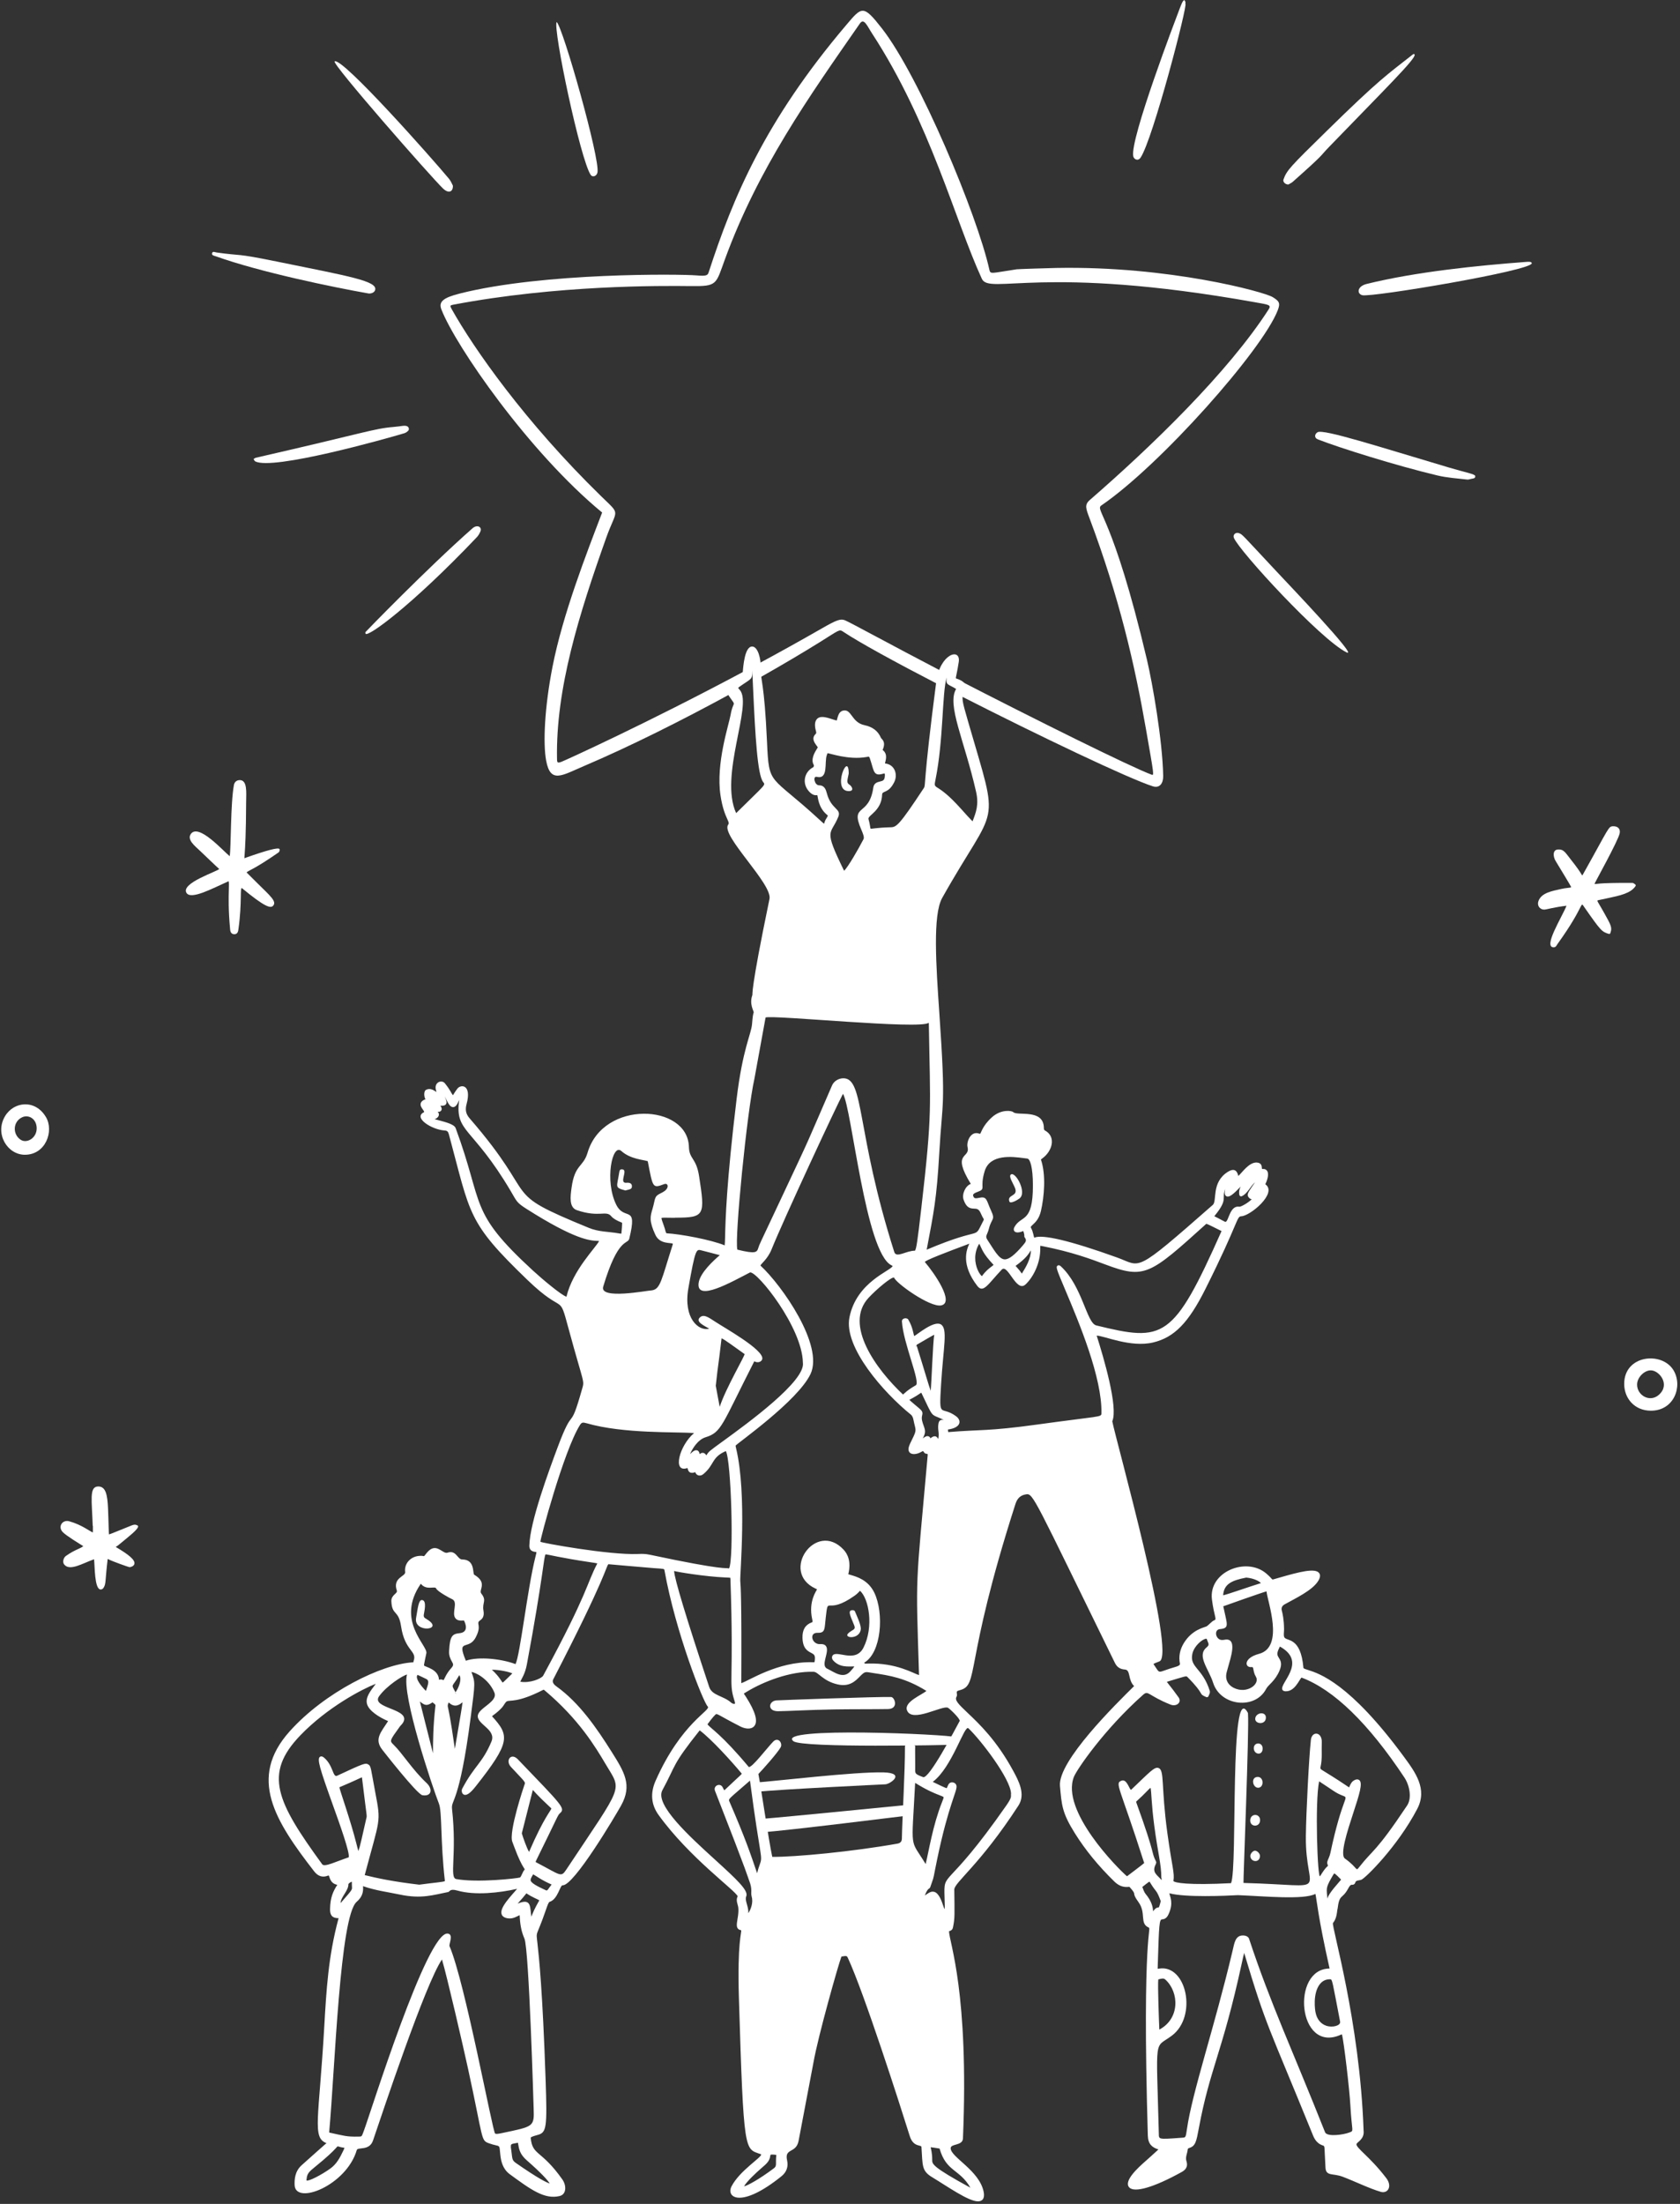 <svg width="199" height="261" viewBox="0 0 199 261" fill="none" xmlns="http://www.w3.org/2000/svg">
<rect x="0" y="0" width="199" height="261" fill="#333333" stroke="none"/>
<path d="M33.102 100.544C32.957 100.341 31.636 100.682 29.139 101.566C28.723 101.653 29.129 102.521 29.155 94.947C29.158 93.907 29.343 92.302 28.33 92.386C28.012 92.412 27.768 92.632 27.709 92.96C27.297 95.206 27.38 100.25 27.211 101.393C26.46 100.81 23.535 97.476 22.611 98.755C22.118 99.438 23.076 100.18 23.711 100.776C23.756 100.819 25.907 102.882 25.965 102.909C25.754 103.205 21.434 104.563 22.078 105.721C22.579 106.622 25.189 105.2 26.974 104.405C27.116 104.342 27.137 104.236 27.107 105.359C27.082 106.256 27.041 107.756 27.258 110.063C27.273 110.218 27.312 110.632 27.757 110.636C28.164 110.636 28.215 110.258 28.243 110.048C28.697 106.801 28.389 104.953 28.675 105.192C31.343 107.394 32.026 107.583 32.33 107.284C32.843 106.782 32.005 106.094 30.551 104.656C30.198 104.309 29.222 103.337 29.203 103.315C29.623 102.985 30.083 102.963 32.986 100.957C33.095 100.882 33.183 100.651 33.102 100.544Z" fill="white"/>
<path d="M193.755 104.825C193.74 104.759 193.683 104.73 193.621 104.684C193.545 104.625 193.46 104.556 193.352 104.556C188.869 104.537 189.238 104.729 188.868 104.68C188.946 104.457 191.695 99.534 191.856 98.677C191.958 98.155 191.63 97.84 191.098 97.849C190.491 97.863 190.67 97.918 187.475 103.602C187.36 103.805 187.56 103.662 186.104 101.836C185.407 100.963 185.239 100.535 184.502 100.606C183.909 100.664 183.954 101.44 184.263 101.955C185.007 103.2 186.093 104.935 186.109 105.073C186.071 105.11 185.862 105.133 185.694 105.152C185.477 105.177 185.207 105.207 184.896 105.283C183.906 105.516 182.598 105.701 182.232 106.707C182.044 107.224 182.369 107.734 182.963 107.72C183.152 107.713 184.154 107.424 185.557 107.262C184.992 108.67 182.744 112.187 184.039 112.187C184.308 112.187 184.39 111.936 184.487 111.799C187.841 107.136 187.122 106.652 187.671 107.439C189.615 110.228 189.753 110.362 190.579 110.599C190.617 110.61 190.655 110.605 190.688 110.584C190.757 110.542 190.745 110.498 190.79 110.358C190.887 110.055 190.923 109.782 190.505 109.004C189.182 106.534 189.032 106.673 189.379 106.592C189.398 106.591 190.3 106.396 190.328 106.39C191.917 106.055 193.171 105.789 193.736 104.929C193.757 104.899 193.763 104.86 193.755 104.825Z" fill="white"/>
<path d="M16.353 180.716C16.323 180.649 16.265 180.644 16.194 180.612C16.028 180.539 15.909 180.522 15.51 180.679L15.482 180.694C14.62 181.035 12.994 181.714 12.909 181.714C12.887 181.67 12.846 180.077 12.845 180.029C12.786 177.97 12.751 176.725 12.218 176.242C12.048 176.087 11.826 176.02 11.569 176.038C10.555 176.112 10.889 177.717 10.981 180.661C10.981 180.684 10.991 180.706 11.005 180.724C11.003 180.96 10.999 181.302 11.005 181.478C10.662 181.378 9.71 180.572 8.191 180.155C7.398 179.942 6.819 180.787 7.425 181.431C7.823 181.855 9.403 182.815 9.867 183.103C9.708 183.236 9.516 183.325 9.251 183.445C8.903 183.603 8.427 183.821 7.799 184.268C7.528 184.461 7.385 184.975 7.579 185.24C8.224 186.126 9.745 185.147 11.14 184.657C11.239 185.399 11.171 188.197 11.912 188.234C12.055 188.241 12.191 188.171 12.284 188.007C12.569 187.514 12.433 187.376 12.75 184.656C12.765 184.645 12.772 184.626 12.772 184.626C12.845 184.649 12.916 184.687 12.991 184.73C13.187 184.837 15.271 185.62 15.389 185.595C15.715 185.525 15.894 185.376 15.924 185.171C15.988 184.738 15.333 184.151 13.711 183.199C13.939 183.019 13.752 183.218 14.388 182.682C15.129 182.058 16.495 181.034 16.35 180.717L16.353 180.716Z" fill="white"/>
<path d="M5.448 132.3C4.191 130.158 1.645 130.427 0.597 132.183C-0.651 134.269 0.875 136.752 2.944 136.752C5.44 136.752 6.403 133.927 5.448 132.3ZM4.346 133.615C4.354 134.775 3.186 135.445 2.462 134.984C1.481 134.355 1.499 132.85 2.616 132.318C3.377 131.955 4.339 132.482 4.346 133.615Z" fill="white"/>
<path d="M198.236 162.282C196.878 160.003 192.368 160.444 192.39 163.91C192.402 165.603 193.613 167.063 195.561 167.063C198.296 167.063 199.36 164.171 198.236 162.282ZM196.511 165.17C195.426 166.149 193.891 165.232 193.918 163.943C193.936 163.074 194.829 162.238 195.591 162.287C196.562 162.328 197.864 163.953 196.511 165.17Z" fill="white"/>
<path d="M43.701 34.762C39.501 34.025 30.817 32.233 25.57 30.355C25.39 30.291 25.05 30.254 25.12 29.986C25.19 29.722 25.466 29.874 25.669 29.903C28.828 30.348 27.679 29.932 32.762 30.968C41.41 32.731 44.762 33.282 44.433 34.353C44.358 34.6 44.081 34.762 43.701 34.762Z" fill="white"/>
<path d="M53.646 21.986C53.678 22.672 53.181 23.002 52.468 22.316C51.043 20.948 39.24 7.499 39.64 7.271C40.542 6.758 51.252 18.838 53.191 21.181C53.414 21.451 53.542 21.796 53.646 21.984V21.986Z" fill="white"/>
<path d="M70.767 20.444C70.649 20.906 70.168 21.005 69.972 20.715C68.739 18.888 65.484 3.418 65.937 2.607C66.654 3.155 71.144 18.972 70.767 20.444Z" fill="white"/>
<path d="M30.229 54.635C30.14 54.585 30.098 54.455 30.034 54.359C30.127 54.307 30.216 54.227 30.315 54.206C43.145 51.277 44.23 50.76 46.624 50.562C47.607 50.479 47.861 50.352 48.194 50.465C48.414 50.541 48.513 50.832 48.36 50.999C48.236 51.133 48.064 51.255 47.892 51.306C45.715 51.964 32.241 55.749 30.229 54.633V54.635Z" fill="white"/>
<path d="M43.295 75.035C43.278 74.977 43.267 74.887 43.298 74.846C43.362 74.765 50.641 67.257 55.97 62.563C56.527 62.072 57.135 62.412 56.904 62.943C56.799 63.181 56.665 63.424 56.488 63.611C48.698 71.806 43.453 75.565 43.295 75.035Z" fill="white"/>
<path d="M180.87 31.009C180.983 31.009 181.415 30.951 181.444 31.171C181.559 32.033 162.471 35.237 161.366 34.96C160.711 34.795 160.731 33.91 161.897 33.623C167.689 32.197 174.92 31.453 180.87 31.009Z" fill="white"/>
<path d="M152.61 21.85C152.23 21.853 151.934 21.525 152.03 21.258C152.429 20.144 152.833 19.747 157.19 15.473C163.405 9.378 164.307 8.845 167.333 6.463C167.42 6.395 167.51 6.35 167.564 6.463C167.776 6.901 164.081 10.519 157.406 17.426C156.231 18.642 157.07 18.033 153.138 21.525C152.964 21.678 152.737 21.774 152.61 21.85Z" fill="white"/>
<path d="M135.1 18.674C134.787 19.129 134.309 18.862 134.235 18.5C133.828 16.477 139.318 2.118 139.735 1.021C140.124 -0.003 140.144 0.133 140.292 -0C140.463 0.301 140.422 0.194 140.411 0.444C140.73 0.504 136.539 16.58 135.1 18.674Z" fill="white"/>
<path d="M171.673 55.38C173.69 55.977 174.717 56.136 174.745 56.378C174.78 56.662 174.496 56.666 174.287 56.706C174.124 56.736 173.954 56.811 173.797 56.792C172.609 56.652 171.415 56.582 170.243 56.301C165.306 55.121 158.675 53.038 156.118 52.04C155.619 51.845 155.733 51.385 156.069 51.187C156.771 50.776 163.423 52.934 171.673 55.38Z" fill="white"/>
<path d="M159.489 77.251C156.406 75.712 146.801 65.264 146.157 63.698C146 63.318 146.386 62.962 146.821 63.162C147.214 63.342 147.107 63.29 151.24 67.708C152.418 68.967 161.086 78.049 159.491 77.253L159.489 77.251Z" fill="white"/>
<path d="M99.835 74.784C101.753 76.068 106.051 78.416 111.079 81.018C111.088 80.94 111.099 80.862 111.109 80.784C111.176 80.271 111.293 79.823 111.439 79.438C105.537 76.364 100.81 73.763 100.1 73.462C99.578 73.241 99.107 73.412 97.347 74.421C94.833 75.864 92.329 77.251 89.9 78.563C89.918 78.77 89.925 78.987 89.918 79.207C89.907 79.561 89.936 79.911 89.981 80.256C92.656 78.744 95.099 77.296 97.136 76.028C99.343 74.653 99.408 74.497 99.837 74.783L99.835 74.784Z" fill="white"/>
<path d="M71.325 60.694C69.459 65.585 66.668 72.724 65.445 78.967C64.499 83.797 64.311 88.05 64.696 90.096C65.21 92.825 66.55 91.835 69.157 90.725C74.643 88.391 80.863 85.263 86.471 82.206C85.816 80.876 88.15 80.201 88.189 79.669C88.195 79.603 88.199 79.539 88.204 79.475C76.491 85.728 66.871 90.084 66.505 90.217C66.055 90.379 65.988 90.34 65.98 89.893C65.819 81.541 68.594 72.723 71.802 63.7C73.065 60.15 73.606 61.106 71.199 58.757C62.209 49.986 56.114 41.275 53.484 36.573C53.272 36.193 53.31 36.155 53.722 36.077C66.023 33.747 78.27 33.836 81.816 33.88C85.003 33.92 84.777 33.694 85.874 30.695C89.817 19.914 95.82 11.47 101.85 2.791C102.343 2.081 102.706 3.057 103.318 3.994C110.189 14.529 113.123 26.11 116.302 33.017C117.199 34.963 123.405 31.282 148.665 35.795C150.293 36.086 150.62 36.1 150.275 36.637C145.466 44.113 136.364 52.897 129.095 59.208C128.433 59.782 128.63 60.232 129.056 61.37C132.596 70.806 134.407 78.692 135.737 86.316C136.711 91.894 136.724 91.856 136.395 91.735C133.977 90.841 122.58 85.192 113.208 80.357C113.145 80.325 113.082 80.292 113.018 80.259C112.996 80.471 113.071 80.493 113.315 80.592C114.058 80.892 114.479 81.198 114.058 81.918C113.948 82.104 113.874 82.26 113.837 82.437C123.109 87.162 133.741 92.226 136.558 93.12C137.371 93.377 137.801 92.754 137.783 91.885C137.696 87.646 136.516 80.917 135.862 78.142C131.807 60.95 129.636 60.421 130.469 59.85C137.481 55.052 149.522 41.46 151.347 36.757C151.686 35.883 151.521 35.662 150.755 35.187C149.765 34.572 138.478 31.482 125.13 31.732C124.196 31.75 120.607 31.865 120.433 31.891C117.332 32.356 117.322 32.515 117.189 31.917C115.733 25.379 108.87 9.001 104.468 3.368C102.249 0.527 102.096 0.775 100.252 2.947C90.582 14.345 86.814 23.424 83.957 32.209C83.83 32.601 83.728 32.722 82.498 32.615C80.659 32.454 64.391 32.254 54.472 34.759C52.473 35.264 51.931 35.739 52.285 36.647C53.96 40.959 62.615 53.513 71.321 60.694H71.325Z" fill="white"/>
<path d="M148.091 215.583C148.107 214.709 149.26 214.738 149.26 215.548C149.26 216.419 148.076 216.404 148.091 215.583Z" fill="white"/>
<path d="M148.686 203.523C148.748 202.787 149.957 202.639 149.947 203.41C149.936 204.32 148.63 204.184 148.686 203.523Z" fill="white"/>
<path d="M149.037 211.715C148.379 211.725 148.132 210.485 148.933 210.433C149.733 210.381 149.748 211.705 149.037 211.715Z" fill="white"/>
<path d="M149.245 219.778C149.248 220.656 148.133 220.537 148.104 219.806C148.093 219.531 148.406 219.167 148.655 219.167C148.92 219.167 149.244 219.502 149.245 219.778Z" fill="white"/>
<path d="M149.562 207.077C149.557 207.961 148.501 207.799 148.515 207.016C148.527 206.286 149.568 206.271 149.562 207.077Z" fill="white"/>
<path d="M105.555 200.971C105.987 200.987 106.475 202.368 105.188 202.394C103.763 202.422 100.477 202.406 98.814 202.438C95.517 202.499 93.428 202.639 92.173 202.651C90.867 202.664 91.031 201.474 91.932 201.372C92.164 201.346 104.084 200.914 105.555 200.971Z" fill="white"/>
<path d="M74.063 140.981C72.76 140.61 73.073 140.637 73.364 138.764C73.402 138.517 73.529 138.442 73.761 138.486C74.4 138.607 73.27 140.16 74.2 140.069C74.533 140.038 74.839 140.113 74.852 140.446C74.87 140.852 74.621 140.833 74.063 140.981Z" fill="white"/>
<path d="M100.532 91.61C100.387 92.359 100.233 92.701 100.605 92.915C100.851 93.058 101.254 93.656 100.587 93.684C98.445 93.778 100.532 88.779 100.532 91.61Z" fill="white"/>
<path d="M120.748 141.938C120.473 142.138 119.669 142.606 119.558 142.278C119.272 141.428 120.64 141.73 120.231 140.692C119.998 140.099 119.402 139.27 119.771 139.073C120.319 138.779 121.69 141.255 120.748 141.938Z" fill="white"/>
<path d="M50.202 191.193C50.164 191.52 50.242 191.57 50.574 191.771C52.719 193.071 48.948 193.436 49.289 191.589C49.488 190.51 49.567 189.454 49.983 189.483C50.608 189.527 50.234 190.935 50.204 191.194L50.202 191.193Z" fill="white"/>
<path d="M101.968 192.827C101.944 194.213 99.821 194.034 100.491 193.41C100.956 192.978 101.386 193.03 101.196 192.519C100.882 191.678 100.377 190.808 100.839 190.702C101.016 190.662 101.208 190.673 101.281 190.85C101.559 191.532 101.896 192.198 101.968 192.827Z" fill="white"/>
<path d="M93.99 206.206C95.066 207.023 112.553 206.644 112.691 206.631L113.159 205.718C112.496 205.399 91.663 204.439 93.99 206.206Z" fill="white"/>
<path d="M104.654 209.896C101.287 209.803 91.626 210.957 89.541 211.095L89.726 212.195C91.983 211.917 104.834 211.309 104.86 211.308C105.41 211.3 107.365 209.97 104.654 209.894V209.896Z" fill="white"/>
<path d="M90.416 215.386L90.571 216.959C92.941 216.824 107.494 215.012 107.631 215L107.634 213.731C107.634 213.731 92.911 215.192 90.416 215.386Z" fill="white"/>
<path d="M158.431 226.11C158.662 224.219 158.954 224.987 159.671 223.692C159.877 223.321 159.969 223.186 160.176 223.204C160.329 223.228 160.49 223.101 160.523 222.975C160.606 222.661 160.861 222.724 161.229 222.621C161.669 222.497 165.532 218.707 167.877 214.218C169.109 211.859 167.66 209.893 166.259 207.991C159.872 199.324 156.277 198.189 154.924 197.761C154.552 197.645 154.4 197.588 154.393 197.51C154.074 193.798 152.415 194.409 152.132 193.896C152.017 193.685 152.102 193.294 152.1 192.939C152.089 191.764 151.927 191.109 151.829 190.717C151.754 190.407 151.865 190.167 152.163 189.999C153.405 189.301 155.487 188.34 156.163 187.192C156.392 186.807 156.421 186.501 156.251 186.282C155.772 185.668 153.909 186.148 151.522 186.839L151.003 186.988C150.537 187.117 150.915 187.124 149.979 186.331C147.633 184.346 143.139 186.126 143.558 189.424C143.819 191.455 144.177 191.758 143.839 191.88C143.516 191.995 143.166 192.483 142.885 192.619C142.632 192.738 141.221 192.985 140.246 194.553C139.757 195.34 139.595 196.172 139.766 197.026C139.795 197.17 139.624 197.295 139.254 197.399C136.979 198.046 137.503 198.335 136.72 197.196C136.682 197.14 136.631 197.062 136.616 197.082C136.658 197.022 136.902 196.908 137.341 196.747C139.337 196.008 132.208 170.662 131.752 168.317C132.473 166.669 130.726 160.756 129.905 158.174C130.745 158.169 133.912 159.619 136.586 158.982C139.092 158.384 140.77 156.669 142.78 152.658C146.761 144.706 146.459 144.056 147.028 144.038C148.08 144.008 151.366 141.288 149.881 140.247C150.049 139.892 150.367 139.1 150.102 138.675C149.999 138.51 149.822 138.421 149.602 138.435C149.465 138.443 149.478 138.435 149.469 138.29C149.456 138.095 149.432 137.691 148.83 137.671C147.93 137.66 147.153 138.841 146.684 139.264C146.507 138.505 146.088 138.362 145.43 138.781C143.453 140.034 144.19 142.227 143.663 142.686C134.196 150.997 135.25 149.973 132.327 148.922C126.776 146.925 123.46 146.148 122.517 146.572C122.437 146.481 122.402 145.915 122.137 145.432C122.067 145.305 122.068 145.28 122.336 145.035C122.633 144.761 123.084 144.347 123.301 143.41C123.688 141.736 123.919 139.133 123.301 137.322C123.316 137.293 123.409 137.224 123.476 137.175C124.634 136.336 125.144 134.636 123.786 133.881C123.652 133.807 123.651 133.752 123.646 133.52C123.575 131.279 120.5 132.189 120.02 131.702C119.852 131.532 118.588 131.321 117.485 132.322C116.327 133.375 116.227 134.196 116.09 134.271C116.09 134.271 116.061 134.278 115.968 134.244C115.647 134.129 115.332 134.189 115.078 134.418C114.68 134.776 114.513 135.463 114.61 135.856C114.953 137.234 112.653 136.396 114.994 140.201C114.362 140.428 113.914 141.414 114.137 142.071C114.466 143.026 114.897 143.117 115.384 143.132C115.717 143.143 115.957 143.151 116.213 143.767C116.447 144.334 116.593 144.337 116.508 144.503C115.194 147.045 116.756 145.031 109.767 147.996C110.609 143.562 110.949 141.997 111.261 136.513C111.626 130.086 112.052 131.425 111.272 120.061C110.877 114.309 110.47 108.359 111.605 106.336C118.152 94.676 118.466 98.567 114.71 85.577C113.928 82.87 113.862 82.65 114.232 82.017C114.739 81.148 114.183 80.625 113.217 80.335C113.201 80.258 113.409 79.45 113.567 78.392C113.823 76.677 111.339 77.384 110.899 80.754C109.288 93.13 109.689 92.932 109.43 93.325C106.511 97.75 106.186 97.952 105.511 97.969C103.792 98.013 103.29 98.174 103.122 98.137C103.071 98.061 103.07 97.672 102.876 97.001C102.747 96.552 104.428 96.061 104.491 94.091C104.508 93.603 105.243 94.009 105.929 92.614C106.375 91.708 105.977 90.522 104.831 90.413C104.856 90.119 105.24 89.341 104.547 88.813C105 87.791 104.416 87.542 104.347 87.376C104.007 86.573 103.37 86.083 102.396 85.877C100.839 85.55 100.878 83.894 99.848 84.158C99.337 84.286 99.25 84.852 99.117 85.328C98.526 85.207 97.41 84.638 96.859 85.067C96.448 85.389 96.5 86.019 96.637 86.522C96.703 86.769 96.714 86.825 96.591 86.947C96.102 87.433 96.474 87.95 96.695 88.26C96.902 88.548 96.906 88.449 96.762 88.684C96.511 89.09 95.99 89.934 96.403 90.607C96.429 90.655 96.381 90.824 96.335 90.858C95.269 91.398 94.992 92.731 95.764 93.65C96.056 93.996 96.392 94.24 96.807 94.161C96.904 94.406 96.906 95.613 97.951 96.486C97.996 96.523 98.056 96.575 98.056 96.553C98.062 96.639 97.979 96.77 97.901 96.897C97.715 97.198 97.708 97.257 97.608 97.555C97.486 97.458 97.275 97.265 97.025 97.034C91.153 91.626 91.091 93.182 90.854 87.865C90.536 80.746 90.076 80.543 90.118 79.216C90.157 77.963 89.762 76.591 89.111 76.566C88.217 76.531 88.037 78.872 87.979 79.653C87.911 80.029 85.291 80.928 86.426 82.538C87.266 83.729 86.847 82.92 86.543 84.644C86.327 85.882 84.781 90.395 85.342 94.176C85.571 95.718 85.931 96.515 86.145 96.99C86.343 97.427 86.366 97.509 86.246 97.676C85.358 98.93 91.517 104.684 91.148 106.457C88.805 117.759 89.187 117.648 89.112 117.862C88.739 118.914 89.283 119.705 89.279 119.886C89.205 120.117 89.156 120.324 89.079 121.288C88.984 122.475 87.979 124.154 87.254 130.134C86.04 140.146 85.934 144.551 85.889 146.432C85.876 146.932 85.867 147.318 85.839 147.482C84.235 146.814 80.546 146.133 78.961 146.052C78.821 145.947 78.846 145.731 78.635 145.153C78.479 144.725 78.331 144.319 78.359 144.237C78.462 144.157 79.862 144.248 80 144.203C83.484 144.201 83.533 143.941 82.807 139.277C82.465 137.081 81.647 137.318 81.603 135.81C81.455 130.715 71.454 130.235 69.604 136.492C69.083 138.26 68.084 137.841 67.701 140.668C67.562 141.703 67.385 142.992 68.336 143.316C71.001 144.222 71.791 143.284 72.409 144.038C72.622 144.296 73.032 144.545 73.683 144.8C73.719 144.88 73.62 146.029 73.603 146.095C73.553 146.108 73.383 146.077 73.232 146.051C72.084 145.848 70.942 145.9 69.754 145.412C58.89 140.952 64.273 142.411 55.616 132.425C55.186 131.928 55.082 131.427 55.268 130.748C55.891 128.458 54.62 128.371 54.18 128.918C54.015 129.122 53.796 129.469 53.652 129.706C53.365 129.341 53.435 129.229 52.717 128.312C52.366 127.859 51.627 128.101 51.598 128.745C51.588 128.945 51.651 129.133 51.697 129.323C51.318 129.06 50.947 128.844 50.496 129.048C50.138 129.207 50.237 129.949 50.398 130.178C50.087 130.29 49.906 130.441 49.843 130.64C49.751 130.929 49.947 131.2 50.104 131.42C50.165 131.505 50.268 131.649 50.235 131.705C48.874 132.348 51.155 133.79 52.659 133.877C52.955 133.893 53.084 134.003 53.165 134.311C55.759 143.915 55.3 144.673 62.493 151.594C66.963 155.896 66.15 152.921 67.35 157.354C69.208 164.211 69.266 163.378 68.919 164.599C67.42 169.881 68.024 166.105 66.044 171.422C65.064 174.054 62.763 180.217 62.702 183.045C62.693 183.5 62.944 183.748 63.449 183.789C63.51 183.795 63.483 183.789 63.542 183.805C63.542 183.898 63.479 184.15 63.406 184.438C62.459 188.247 61.623 195.913 61.067 197.073C59.436 196.454 56.735 196.146 55.201 196.664H55.178C54.048 193.937 55.508 195.522 56.35 193.905C57.123 192.429 56.325 192.288 56.842 191.914C57.068 191.751 57.408 191.504 57.267 190.724C57.094 189.768 57.697 189.575 57.008 188.714C56.66 188.279 57.807 187.453 56.167 186.482C55.961 186.275 56.285 184.687 54.748 184.679C54.159 184.675 54.055 183.519 53.002 183.877C52.418 184.08 51.675 182.554 50.578 183.868C50.03 184.526 50.456 184.193 49.66 184.256C48.63 184.33 47.859 185.167 47.991 186.175C48.06 186.701 46.477 186.815 47.005 188.37C47.12 188.719 46.318 188.869 46.357 189.638C46.439 191.368 47.211 190.596 47.507 192.591C47.953 195.587 49.453 195.472 48.985 196.722C48.937 196.852 49.049 196.851 48.926 196.859C45.215 197.063 38.453 200.402 34.299 205.048C29.372 210.559 32.55 215.6 37.214 221.617C37.668 222.203 38.216 222.373 38.844 222.125C38.901 222.101 38.929 222.1 38.929 222.1C39.066 222.223 39.05 223.036 39.954 223.21C39.469 223.962 39.118 224.691 39.095 226.091C39.078 227.079 39.654 227.127 39.964 227.152C40.02 227.156 40.104 227.164 40.102 227.141C40.102 227.141 40.107 227.167 40.087 227.236C38.888 231.668 38.656 235.709 38.411 239.988C37.781 250.986 36.938 253.155 38.672 253.799C38.672 253.799 36.428 255.78 35.717 256.428C34.928 257.143 34.872 258.103 34.898 258.761C34.989 261.186 41.031 258.824 42.26 254.622C42.377 254.222 43.752 254.762 44.187 253.481C45.357 250.035 50.39 234.912 52.351 232.053C52.928 233.956 54.866 242.35 55.448 245.022C57.275 253.41 56.938 253.464 57.902 253.814C59.323 254.329 59.118 253.765 59.267 255.201C59.344 255.94 59.547 256.866 60.386 257.483C62.869 259.3 64.503 260.501 66.295 260.063C67.119 259.86 67.105 258.803 66.613 258.103C64.105 254.548 63.077 255.307 62.867 253.207C62.858 253.117 62.851 253.058 63.724 252.818C64.735 252.54 64.82 251.94 64.632 246.406C64.267 235.64 63.846 231.806 63.665 230.168C63.484 228.519 63.483 229.609 64.644 226.232C64.844 225.649 64.977 225.264 65.105 225.226C66.074 224.925 66.333 223.267 66.633 223.267C67.967 223.375 72.955 214.924 73.564 213.83C74.926 211.393 73.941 209.83 72.452 207.463C70.672 204.636 68.63 201.661 65.916 199.715C65.519 199.43 65.39 199.151 65.531 198.881C71.835 186.689 71.783 185.5 72.068 185.241C72.083 185.241 76.855 185.666 77.423 185.703C78.736 185.79 78.677 185.787 78.709 185.968C80.026 193.32 83.321 201.616 83.828 202.085C84.312 202.537 80.735 203.936 77.659 210.883C77.008 212.352 77.127 213.721 78.017 214.948C81.672 220.002 87.062 223.831 87.378 224.565C87.124 225.079 87.405 225.511 87.452 225.903C87.593 227.207 86.787 228.42 87.79 228.587C87.871 228.886 87.323 229.927 87.526 236.643C88.089 255.268 88.214 254.415 90.085 255.1C90.143 255.122 90.169 255.139 90.169 255.139C90.155 255.547 87.633 257.05 86.659 258.905C85.956 260.247 87.775 261.587 92.578 257.714C93.173 257.232 93.399 256.585 93.233 255.841C92.903 254.353 94.272 255.048 94.586 253.577C94.594 253.535 96.351 244.285 96.353 244.27C96.902 241.125 99.304 232.663 99.67 231.705C100.303 231.591 100.326 231.638 100.426 231.853C102.37 236.045 106.594 249.23 107.767 252.974C108.183 254.309 109.129 253.975 109.147 254.244C109.297 256.444 109.151 257.072 110.389 257.82C112.237 258.936 114.706 260.694 115.847 260.694C116.346 260.694 116.683 260.369 116.516 259.558C115.987 257.003 112.618 255.48 112.609 254.407C112.602 253.831 114.028 254.148 114.065 253.236C114.786 235.96 112.458 230.065 112.411 228.708C112.769 228.602 112.842 228.446 112.888 228.223C113.113 227.13 113.072 226.713 113.038 223.778C113.03 222.928 116.06 220.877 120.64 213.819C121.513 212.474 120.648 210.877 120.015 209.71C118.06 206.103 115.979 204.135 114.602 202.832C113.529 201.816 113.063 201.349 113.3 200.938C113.507 200.574 113.061 200.317 113.632 200.177C116.064 199.579 114.074 197.438 120.286 178.097C120.5 177.428 120.887 177.07 121.543 176.966C122.391 176.822 122.503 177.425 132.066 196.936C132.308 197.431 132.687 197.679 133.256 197.717C133.949 197.767 133.582 198.943 134.337 199.674C132.219 201.767 125.29 208.559 125.555 211.502C125.758 213.768 125.795 214.68 127.341 217.137C128.586 219.117 130.106 220.973 131.99 222.814C132.874 223.676 133.618 223.428 133.788 223.45C134.322 224.052 134.332 224.149 134.344 224.252C134.366 224.451 134.417 224.653 134.857 225.259C135.797 226.553 134.965 227.769 136.041 228.256C136.481 228.443 135.248 228.376 135.963 252.918C135.995 253.928 136.475 254.314 137.219 254.549C136.562 255.159 136.059 255.604 135.658 255.959C134.872 256.652 133.044 258.287 133.764 259.048C134.389 259.71 136.704 259.03 139.957 257.23C140.352 257.012 140.775 256.666 140.534 255.919C140.386 255.458 140.644 255.028 140.694 254.522C140.697 254.493 140.704 254.423 140.885 254.368C141.613 254.149 141.72 253.57 142.006 252.027C143.325 244.937 144.796 243.066 147.071 232.595C147.19 232.045 147.294 231.569 147.374 231.276C150.046 240.193 150.187 239.739 155.541 252.914C155.787 253.524 156.175 253.916 156.696 254.078C156.968 254.164 156.853 254.155 157.008 256.72C157.069 257.748 157.888 257.342 159.046 257.781C160.536 258.347 162.136 259.146 163.539 259.564C164.396 259.821 164.951 258.912 164.205 257.94C163.173 256.588 162.268 255.711 161.609 255.069C161.06 254.537 160.664 254.152 160.676 253.935C160.689 253.684 161.658 253.372 161.519 252.289C161.075 239.278 157.668 228.003 157.895 227.73C158.279 227.271 158.35 226.679 158.42 226.107L158.431 226.11ZM87.646 81.73C87.553 81.622 87.446 81.499 87.435 81.474C87.464 81.408 87.709 81.244 87.993 81.052C89.023 80.359 89.124 80.394 89.106 79.501C89.094 78.981 89.182 81.016 89.209 81.596C89.46 87.117 89.722 91.756 90.398 92.614C90.701 93.001 90.716 92.817 87.198 96.294C85.17 91.878 89.16 83.496 87.646 81.73ZM97.951 93.974C97.833 93.541 97.686 93.002 97.025 93.002C96.47 92.998 96.256 91.882 96.739 91.999C98.162 92.336 97.628 90.266 97.937 89.428C97.971 89.335 98.014 89.219 98.018 89.203C98.206 89.165 100.485 90.037 102.656 89.646C102.993 89.582 102.939 89.489 103.189 90.289C103.515 91.337 103.53 91.919 104.521 91.651C104.606 91.627 104.749 91.586 104.782 91.601C104.782 91.601 104.816 91.64 104.816 91.811L104.813 91.843C104.804 92.416 104.575 92.47 104.228 92.554C103.932 92.625 103.523 92.723 103.445 93.27C102.945 96.771 100.676 95.13 102.007 98.212C102.204 98.669 102.407 99.142 102.285 99.379C101.684 100.545 100.433 102.718 99.984 103.12C97.49 98.019 98.392 98.961 99.297 96.734C99.697 95.746 98.465 95.884 97.951 93.974ZM37.41 256.535C40.153 254.307 39.849 254.122 40.069 254.194C40.473 254.326 40.597 254.305 40.81 254.366C40.785 254.437 40.728 254.556 40.68 254.658C40.239 255.579 39.869 256.273 39.124 256.813C38.105 257.544 36.545 258.362 36.303 258.219C36.35 257.395 36.554 257.23 37.41 256.535ZM58.648 252.666C58.353 252.471 55.09 234.764 53.249 230.479C53.147 230.241 53.761 229.088 53.048 228.985C50.6 228.601 43.827 250.445 43.097 252.348C42.827 253.05 42.892 253.022 42.433 253.029C41.007 253.049 40.844 252.945 38.999 252.549C38.999 252.549 38.991 252.531 38.995 252.475C39.679 245.009 40.248 226.949 42.249 225.222C42.954 224.613 43.056 223.997 42.999 223.368C44.432 223.877 45.948 224.066 47.375 224.367C49.914 224.899 51.281 224.42 53.086 224.063C53.295 224.022 53.253 223.626 54.185 223.892C56.276 224.484 59.142 224.159 61.254 223.685C60.579 224.503 59.126 225.915 59.423 226.709C59.52 226.965 59.768 227.124 60.161 227.178C60.782 227.266 61.24 226.945 61.551 226.801C61.605 227.781 61.702 228.626 62.119 229.573C62.664 230.814 63.205 249.503 63.21 249.64C63.294 251.888 63.239 251.807 59.495 252.603C59.099 252.686 58.785 252.751 58.65 252.666H58.648ZM35.56 205.525C38.796 202.159 42.954 200.005 44.514 199.403C43.803 200.337 43.3 201.023 43.461 201.745C43.657 202.627 45.038 203.414 45.817 203.752C45.867 203.774 45.93 203.802 45.972 203.823C45.134 205.127 44.294 205.953 45.279 207.208C45.32 207.262 49.399 212.495 50.036 212.6C51.154 212.784 51.268 211.842 50.538 211.16C48.814 209.539 47.682 207.648 46.623 206.622C46.136 206.15 46.136 206.168 47.359 204.469C47.469 204.317 47.62 204.205 47.736 204.013C48.782 202.321 43.834 202.347 44.919 200.858C45.807 199.639 47.688 198.426 48.213 198.307C47.511 200.636 51.309 211.874 51.994 213.603C52.38 214.576 52.156 218.057 52.7 222.766C52.55 222.881 51.37 222.958 49.66 223.193C46.604 222.837 44.675 222.425 43.202 222.06C45.009 215.245 45.149 215.915 44.458 212.295C43.912 209.439 43.973 209.133 43.601 208.941C43.267 208.767 43.119 208.804 39.93 210.292C39.41 210.534 39.488 209.076 38.379 208.145C38.194 207.99 38.034 207.957 37.902 208.049C37.532 208.307 37.873 209.428 39.425 213.748C40.242 216.022 41.469 219.44 41.305 219.954C39.808 220.441 38.44 221.153 38.167 220.778C32.76 213.353 31.186 210.076 35.563 205.523L35.56 205.525ZM53.958 191.657C54.148 191.889 54.469 191.945 54.77 191.919C54.954 191.9 54.965 191.918 54.988 191.966C55.342 192.701 55.263 193.322 54.448 193.408C53.596 193.5 53.288 193.696 53.195 195.526C53.166 196.113 53.368 196.479 53.516 196.747C53.697 197.074 53.766 197.198 53.442 197.555C52.814 198.249 52.629 198.904 52.537 198.97C52.537 198.97 52.519 198.976 52.432 198.932C52.294 198.862 52.148 198.881 52.001 198.928C51.941 197.649 50.36 197.42 50.226 197.235C50.197 197.174 50.492 195.839 50.505 195.773C50.677 194.864 46.835 191.919 49.847 187.554C50.515 188.404 51.542 187.768 51.671 188.126C51.783 188.443 53.323 189.295 53.542 189.373C54.326 189.715 53.442 191.031 53.959 191.657H53.958ZM53.878 207.108C53.683 205.854 53.405 203.696 53.047 202.125C53.003 201.936 53.092 201.704 53.161 201.616C53.864 202.311 54.472 201.864 54.788 201.583C54.735 202.102 54.594 202.897 53.878 207.108ZM53.889 200.489C53.889 200.489 53.916 200.477 53.933 200.476C54.114 200.621 54.149 200.629 53.889 200.489ZM53.958 200.406C53.375 199.338 53.552 199.885 54.403 198.382C54.751 198.841 54.325 199.912 53.958 200.406ZM49.439 198.345C49.502 198.353 50.394 198.789 50.452 198.815C50.925 199.028 50.701 199.456 50.452 200.249C49.821 199.62 49.278 198.85 49.391 198.486C49.42 198.393 49.439 198.345 49.439 198.345ZM51.233 201.601C51.416 201.771 51.599 201.82 51.578 202.007C51.294 204.413 51.29 206.417 51.288 207.628C51.199 207.285 49.849 201.98 49.738 201.504C50.341 201.982 50.559 202.055 51.233 201.6V201.601ZM41.264 223.132C41.291 223.044 41.538 222.873 41.672 222.839C41.684 222.92 41.682 223.068 41.68 223.173C41.671 223.888 41.982 223.485 40.344 225.371C40.359 224.651 41.303 223.888 41.264 223.132ZM40.282 211.623C42.164 210.826 42.448 210.652 42.873 210.477C43.494 215.669 43.492 214.884 43.371 215.422C42.928 217.404 42.633 218.73 42.454 219.213C42.385 219.006 42.3 218.668 42.218 218.338C41.509 215.514 40.193 211.861 40.205 211.66C40.205 211.66 40.253 211.635 40.282 211.623ZM65.311 214.161C65.279 214.417 64.456 215.172 62.669 219.31C62.398 218.886 61.923 217.517 61.81 217.11C61.81 217.11 63.047 212.222 63.114 211.973C63.323 212.166 63.383 212.366 65.311 214.161ZM61.313 225.438C61.941 224.721 62.085 224.57 62.303 224.281C62.366 224.2 62.337 224.207 62.405 224.252C63.058 224.686 63.675 224.913 63.885 225.042C63.778 225.268 63.291 226.014 62.946 226.987C62.745 225.98 63.048 224.691 61.313 225.44V225.438ZM62.865 222.722C62.803 222.534 62.996 222.238 63.153 221.968C63.569 222.184 64.052 222.61 65.339 223.177C64.869 223.768 64.868 223.952 64.645 223.848C63.482 223.319 62.948 222.981 62.865 222.722ZM63.494 220.361C66.158 214.967 66.045 214.979 66.339 214.723C66.994 214.144 66.607 213.83 61.35 208.356C60.524 207.5 59.829 208.496 60.52 209.244C62.231 211.092 62.272 211.006 62.115 211.386C62.094 211.435 60.23 216.931 60.686 218.114C60.767 218.323 60.844 218.533 60.922 218.742C61.957 221.531 62.297 221.255 62.09 221.479C61.909 221.672 61.755 222.234 61.595 222.341C61.255 222.454 56.56 222.983 54.049 222.53C53.191 222.374 54.148 219.673 53.543 214.213C53.419 213.075 54.415 213.681 55.756 203.36C56.305 199.157 56.298 199.283 55.848 198.011C56.259 198.023 57.869 198.789 58.557 200.433C59.03 201.561 56.583 202.269 56.593 203.248C56.602 204.255 58.798 204.835 58.212 206.243C57.138 208.819 56.195 209.077 54.744 211.838C54.666 211.985 54.663 212.347 54.895 212.498C55.215 212.705 55.671 212.408 56.34 211.561C60.487 206.312 60.372 205.537 58.279 203.245C58.468 203.063 58.838 202.89 59.465 202.214C59.678 201.981 59.832 201.603 60.024 201.491C60.385 201.286 61.248 201.7 64.289 200.149C64.403 200.092 64.408 200.094 64.495 200.167C68.588 203.604 70.56 206.93 71.738 208.917C73.672 212.182 73.949 211.065 67.097 221.379C66.428 222.385 66.474 222.089 63.52 220.552C63.465 220.523 63.445 220.504 63.445 220.504C63.445 220.504 63.451 220.459 63.498 220.364L63.494 220.361ZM59.551 199.258C59.421 199.187 59.181 198.573 58.265 197.738C59.192 197.735 60.319 197.997 60.688 198.172C60.633 198.226 59.624 199.232 59.551 199.258ZM61.628 199.155C61.78 198.806 62.197 198.246 62.407 197.117C64.382 186.52 64.401 184.309 64.632 184.069C64.783 184.065 66.499 184.501 69.898 185.003C70.299 185.062 70.612 185.108 70.755 185.147C70.746 185.163 70.737 185.181 70.728 185.197C69.47 187.615 69.633 188.65 64.537 198.075L64.341 198.438C64.148 198.793 62.739 199.365 61.628 199.155ZM63.125 150.465C55.424 143.386 57.379 142.803 53.974 133.6C53.776 133.072 52.51 132.825 51.473 132.537C51.886 132.422 52.186 132.002 51.837 131.66C52.175 131.727 52.534 131.439 52.161 130.933C52.181 130.94 52.201 130.944 52.222 130.945C52.434 130.956 52.693 130.948 52.825 130.767C52.968 130.571 52.867 130.323 52.762 130.058C52.652 129.777 52.635 129.751 52.826 130.135C53.091 130.664 53.299 131.083 53.637 131.11C54.041 131.135 54.225 130.627 54.392 130.256C53.864 134.16 55.923 133.314 60.504 141.066C61.226 142.293 61.178 142.408 62.398 143.183C68.147 146.832 69.895 146.912 70.735 146.95C70.822 146.954 70.898 146.957 70.967 146.965C70.589 147.741 67.85 150.404 67.098 153.562C66.531 153.409 64.226 151.48 63.125 150.465ZM145.254 141.658C145.578 141.857 146.07 141.457 146.958 140.52C146.81 140.803 146.727 141.125 146.808 141.517C146.834 141.643 146.971 141.719 147.094 141.662C147.759 141.361 148.133 140.471 148.658 140.01C147.911 141.155 147.56 141.433 147.963 141.857C148.074 141.974 148.18 142.013 148.276 142.017C147.804 142.488 147.002 142.906 146.825 142.906C145.683 142.704 145.557 144.566 145.186 144.696C145.156 144.707 145.113 144.696 145.058 144.666C144.736 144.487 143.839 144.03 143.839 144.03C143.866 143.996 143.904 143.948 143.938 143.905C145.501 141.976 144.666 141.964 145.134 140.804C145.01 141.351 145.091 141.557 145.254 141.657V141.658ZM126.168 152.723C127.802 156.585 130.564 163.158 130.468 167.376C130.457 167.855 130.331 167.667 122.831 168.705C116.957 169.516 116.171 169.276 112.317 169.597C112.3 169.552 112.289 169.339 112.287 169.291C113.86 169.076 113.918 168.217 113.255 167.724C111.416 166.364 111.212 168.222 111.472 163.954C111.742 159.496 112.302 157.328 111.437 156.835C110.609 156.362 108.643 158.045 108.293 158.226C108.174 157.941 108.133 157.186 107.583 156.263C107.424 156.011 106.805 156.077 106.836 156.504C106.992 159.079 109.072 163.709 108.479 164.05C107.427 164.655 107.115 165.025 106.969 165.151C103.798 162.179 99.926 156.886 102.883 153.693C103.811 152.69 105.584 151.204 105.902 151.291C106.11 151.951 110.152 154.843 111.475 154.593C113.126 154.283 110.63 150.709 109.558 149.463C109.435 149.314 112.085 148.303 114.819 147.283C114.471 148.028 113.817 149.748 115.758 152.279C116.479 153.221 117.058 152.032 118.657 150.356C119.383 149.599 120.371 153.143 121.48 152.108C122.351 151.299 123.267 149.602 123.22 147.789C123.22 147.738 123.216 147.605 123.226 147.536C123.294 147.538 123.426 147.564 123.511 147.581C126.993 148.266 129.251 149.115 130.899 149.735C135.593 151.499 136.168 151 142.892 144.927C143.118 144.987 143.872 145.389 144.696 145.789C138.951 158.703 137.843 158.915 129.86 156.965C128.7 156.681 128.22 152.323 125.651 149.955C125.479 149.798 125.353 149.826 125.277 149.88C125.052 150.038 125.109 150.224 126.168 152.723ZM119.76 212.407C119.705 212.748 119.938 212.753 119.206 213.805C111.947 224.21 111.775 221.383 111.884 224.71C111.989 227.946 111.796 224.417 110.695 224.053C110.274 223.916 109.966 224.206 109.55 224.47C109.661 224.156 109.86 223.742 110.072 223.637C110.188 223.581 110.184 223.491 110.388 222.917C110.662 222.151 110.518 222.545 111.009 220.187C112.376 213.623 113.409 212.112 113.298 211.476C113.233 211.092 112.686 210.926 112.42 211.224C112.307 211.351 112.276 211.494 112.182 211.685C112.165 211.72 112.144 211.763 112.159 211.767C112.008 211.767 111.02 211.271 110.487 211.017C112.786 209.302 114.236 204.21 114.709 204.671C116.161 206.038 119.71 210.667 119.76 212.407ZM110.241 254.286C110.418 254.297 110.814 254.371 111.295 254.442C112.08 257.213 113.662 256.839 114.949 259.082C110.418 256.604 110.419 256.285 110.422 255.783C110.428 254.988 110.278 254.51 110.241 254.286ZM108.401 211.138C109.841 212.037 110.743 212.388 111.283 212.596C111.512 212.685 111.748 212.777 111.77 212.829C111.794 212.887 111.692 213.146 111.583 213.42C110.485 216.181 110.026 219.219 109.645 220.748C107.739 217.607 107.975 219.432 108.401 211.138ZM109.346 210.455C108.259 210.048 108.414 210.049 108.408 209.14C108.397 207.193 108.392 206.989 108.411 206.879C108.433 206.753 108.334 206.639 108.212 206.638L107.405 206.623C107.298 206.602 107.193 206.719 107.195 206.829C107.206 209.875 106.866 215.484 106.829 217.744C106.825 218.075 106.652 218.271 106.312 218.332C101.042 219.272 94.139 219.932 91.475 219.897C91.028 217.818 90.074 211.243 89.833 210.087C90.332 209.569 92.109 207.587 92.475 206.914C92.608 206.67 92.517 206.293 92.286 206.124C92.206 206.066 91.92 205.905 91.584 206.254C90.804 207.064 89.073 209.368 88.694 209.255C85.449 205.37 84.211 204.724 83.799 204.205C83.893 204.066 84.426 203.355 84.719 203.076C84.957 202.851 84.865 203.008 87.689 204.455C88.2 204.716 88.934 204.865 89.326 204.434C89.818 203.891 89.493 202.718 88.361 200.947C88.311 200.869 88.132 200.607 88.106 200.565C88.173 200.514 88.451 200.349 88.529 200.303C90.397 199.173 93.592 197.887 96.383 197.983C96.933 198.002 97.475 199.079 99.219 199.475C100.613 199.797 101.318 199.079 101.833 198.556C102.502 197.875 102.483 197.987 103.388 198.123C105.369 198.422 107.243 198.7 109.735 200.247C109.187 200.724 107.062 201.545 107.435 202.542C108.017 204.099 111.689 201.875 112.303 202.251C112.564 202.41 113.708 203.515 113.682 203.799C113.089 204.886 110.044 210.718 109.342 210.455H109.346ZM91.242 255.294C91.255 255.188 91.253 255.154 91.474 255.154C91.614 255.154 91.798 255.173 91.957 255.192C91.836 256.327 92.068 256.481 91.652 256.791C89.914 258.091 88.574 258.817 88.132 258.92C88.428 258.367 89.555 257.306 90.231 256.728C90.815 256.226 91.167 255.924 91.242 255.294ZM88.395 224.566C88.681 223.9 87.323 222.621 84.692 220.227C81.672 217.48 77.537 213.716 78.459 212.01C80.147 208.888 79.536 209.124 82.882 204.917C84.301 205.994 86.595 208.52 87.837 210.012C87.912 210.103 87.874 210.05 85.796 212.022C85.737 211.93 85.653 211.761 85.606 211.67C85.307 211.073 84.455 211.479 84.692 212.077C88.82 222.621 88.544 222.215 88.721 222.659C89.167 223.761 88.905 224.139 89.025 224.539C89.256 225.316 88.942 226.099 88.644 226.569C88.684 225.736 88.18 225.072 88.396 224.568L88.395 224.566ZM89.681 221.833C88.901 219.54 88.277 217.678 86.4 213.345C86.252 213.009 86.31 213.078 88.838 210.87C90.095 220.493 90.394 219.681 89.978 220.859C89.873 221.159 89.789 221.384 89.681 221.833ZM82.753 151.945C82.457 154.226 86.674 151.801 88.849 150.685C89.708 150.563 95.029 157.191 95.104 161.371C95.451 163.538 88.576 168.537 85.639 170.672C84.01 171.855 83.953 171.884 83.671 172.356C83.469 172.017 83.171 171.946 82.87 172.209C82.852 172.048 82.793 171.84 82.603 171.766C82.347 171.667 82.072 171.868 81.737 172.205C82.013 171.544 82.67 170.487 83.57 170.21C85.486 169.619 85.487 168.792 89.319 161.267C89.331 161.243 89.341 161.226 89.349 161.212L89.365 161.222C89.806 161.461 90.247 161.238 90.296 160.924C90.469 159.828 85.779 157.231 84.689 156.504C83.853 155.948 83.3 155.579 82.856 156.066C82.391 156.574 83.536 157.05 84.012 157.353C82.741 157.686 80.923 156.101 81.537 152.579C82.365 147.848 82.485 147.926 83.07 148.073C83.07 148.073 84.612 148.465 85.259 148.643C84.562 149.251 82.918 150.712 82.752 151.946L82.753 151.945ZM89.361 127.759L90.684 120.499C91.438 120.161 109.069 121.954 110.008 121.121C110.008 121.121 110.022 121.15 110.023 121.243C110.184 131.359 110.463 131.56 109.137 143.036C108.663 147.134 108.545 147.878 108.379 148.114C107.339 148.102 106.171 149.033 105.929 148.268C101.381 133.968 102.396 127.695 99.904 127.695C99.352 127.695 98.785 128.021 98.563 128.532C95.248 136.15 96.512 133.464 92.364 142.281C89.81 147.71 89.984 147.297 89.841 147.738C89.659 148.301 89.582 148.538 87.343 147.989C86.984 146.762 88.488 131.606 89.361 127.759ZM86.965 201.291C86.992 201.379 87.12 201.73 87.036 201.768C86.948 201.805 86.75 201.762 86.619 201.644C85.702 200.813 84.35 200.816 84.008 199.782C81.296 191.615 79.9 187 79.848 186.045C80.144 186.143 83.463 186.707 85.954 186.814C86.231 186.825 86.47 186.836 86.506 186.847C86.515 186.871 86.519 186.966 86.522 187.035C86.946 199.169 86.285 199.15 86.965 201.291ZM111.135 170.42C110.922 169.976 110.596 170.011 110.215 170.332C110.153 170.179 110.051 170.115 109.968 170.091C109.768 170.029 109.554 170.143 109.312 170.346C109.628 169.692 109.646 169.496 109.414 168.854C109.261 168.429 109.117 168.043 109.229 167.623C109.368 167.105 109.147 167.012 108.342 166.33C108.054 166.085 107.815 165.882 107.714 165.774C109.233 164.976 109.083 164.833 109.158 164.989C110.663 168.125 110.153 167.352 111.79 168.149C111.571 168.128 111.257 168.11 111.172 168.539C111.014 169.32 111.313 169.622 111.135 170.423V170.42ZM87.199 171.545C87.161 171.384 87.125 171.231 87.135 171.197C87.335 170.913 94.483 165.918 96.005 162.725C97.619 159.331 92.601 152.197 90.08 149.877C90.092 149.699 90.922 149.134 91.394 147.958C92.834 144.38 99.164 130.792 99.853 129.537C100.895 131.202 102.509 148.342 105.594 149.842C105.695 149.891 105.732 149.925 105.732 149.925C105.578 150.485 101.464 151.781 100.62 156.005C99.911 159.547 104.704 164.959 107.898 167.531C108.039 167.645 108.137 167.834 108.19 168.099C108.462 169.464 108.658 169.223 108.012 170.523C107.727 171.098 107.479 171.596 107.692 171.933C107.958 172.35 108.633 172.217 109.084 171.962C109.339 171.82 109.349 171.814 109.468 172.011C109.58 172.199 109.827 172.151 109.872 172.19C109.872 172.19 109.897 172.224 109.886 172.346C108.422 188.707 108.479 185.983 108.861 198.373C108.245 198.205 106.202 196.904 102.841 197.006C102.384 197.018 102.45 197.044 102.373 196.897C104.414 195.716 104.734 191.05 103.566 188.615C102.843 187.113 101.496 186.725 100.771 186.515C100.671 186.486 100.561 186.455 100.481 186.427C100.858 184.919 100.388 184.012 99.921 183.514C96.647 180.012 92.345 186.156 96.597 188.126C96.728 188.186 96.781 188.216 96.781 188.216C96.74 188.356 95.734 189.617 96.203 191.741C96.278 192.085 96.27 192.089 96.13 192.141C95.385 192.42 95.034 193.012 95.056 193.955C95.087 195.215 95.656 195.515 96.072 195.735C96.482 195.951 96.607 196.02 96.485 196.838C96.448 196.855 96.286 196.851 96.209 196.849C92.09 196.751 88.687 199.062 87.807 199.327C87.857 189.24 87.734 187.778 87.687 187.227C87.626 186.497 88.504 177.022 87.199 171.545ZM108.585 159.366C108.574 159.33 108.564 159.268 108.564 159.268C109.613 158.657 110.362 158.213 110.661 158.067C110.506 158.978 110.341 163.76 110.241 164.707C109.985 164.008 109.387 161.906 108.596 159.403C108.379 159.471 108.301 159.518 108.585 159.366ZM98.591 196.109C98.508 196.278 98.548 196.481 98.694 196.64C99.454 197.476 100.409 197.354 101.205 197.347C101.146 197.442 101.015 197.614 100.727 197.932C99.859 198.892 98.802 197.998 97.977 197.61C97.131 197.207 98.355 195.55 97.816 194.912C97.654 194.722 97.395 194.683 97.147 194.704C96.174 194.767 95.791 193.336 96.835 193.367C97.782 193.396 97.656 192.905 97.808 191.585C98.138 188.769 97.79 191.408 101.244 188.961C101.597 188.71 101.732 188.521 101.87 188.386C102.928 189.335 103.523 192.654 102.284 195.115C101.297 197.069 99.001 195.275 98.591 196.109ZM84.784 164.112C85.154 160.77 85.004 162.486 85.471 158.49C85.805 158.614 86.858 159.405 88.191 160.351C88.328 160.409 85.949 164.429 85.25 166.607C85.137 166.051 84.817 164.241 84.784 164.112ZM81.43 173.85C81.487 173.988 81.495 174.242 81.732 174.368C81.918 174.466 82.177 174.415 82.352 174.337C82.481 174.762 82.955 174.871 83.309 174.574C84.659 173.455 84.241 172.6 85.977 171.843C86.619 172.942 86.943 184.626 86.36 185.743C85.885 185.621 86.07 186.053 77.004 184.125C76.407 183.998 76.056 184.013 75.573 184.032C72.131 184.171 64.111 182.705 64.013 182.584C63.934 182.445 66.766 171.855 68.679 168.787C68.891 168.448 69.011 168.414 69.471 168.544C73.886 169.825 80.163 169.537 82.212 169.715C80.484 171.163 79.595 174.482 81.43 173.85ZM116.642 138.676C117.278 136.625 119.968 136.979 121.261 137.15C121.428 137.172 121.572 137.192 121.686 137.203C122.016 137.233 122.35 138.231 122.35 140.386C122.355 144.94 120.957 143.849 120.159 145.321C119.928 145.745 120.222 146.204 121.21 145.783C121.447 146.474 121.235 146.348 121.404 146.579C121.624 146.884 121.516 147.068 121.197 147.445C120.172 148.65 119.487 149.175 118.978 149.138C118.3 149.094 117.71 147.956 116.957 146.821C116.648 146.354 116.944 146.28 117.141 145.496C117.446 144.267 117.928 144.506 117.399 143.376C116.851 142.204 116.931 141.672 116.088 141.835C115.492 141.952 115.377 141.945 115.271 141.605C115.252 141.54 115.2 141.369 115.73 141.176C116.899 140.749 115.988 140.792 116.642 138.679V138.676ZM121.04 150.826C120.765 150.435 120.839 150.53 120.297 149.911C121.527 149.033 121.846 148.506 122.1 148.081C122.137 149.002 121.538 150.038 121.04 150.826ZM117.691 149.792C117.655 149.839 117.537 149.928 117.441 149.999C117.158 150.212 116.733 150.531 116.313 151.13C116.214 151.063 115.998 150.833 115.8 150.369C115.456 149.56 115.326 148.401 115.99 147.287C116.331 147.873 116.316 148.339 117.691 149.792ZM74.541 146.686C75.561 142.505 73.996 144.681 72.991 142.66C71.606 139.868 72.508 135.326 73.606 136.314C74.688 137.283 76.232 137.34 76.728 137.517C77.341 140.692 77.296 140.748 78.668 140.231C79.133 140.057 79.294 140.631 78.713 141.054C78.54 141.18 78.384 141.254 78.246 141.321C77.45 141.701 77.66 141.917 77.278 143.205C77.028 144.042 76.862 144.595 77.638 146.251C78.183 147.408 79.54 147.117 79.699 147.296C79.699 147.296 79.706 147.323 79.682 147.397C78.339 151.587 78.239 152.668 77.21 152.811C76.699 152.819 70.982 153.948 71.451 152.372C73.225 146.446 74.367 147.411 74.541 146.686ZM113.256 81.586C112.13 83.478 114.227 87.638 115.617 93.758C115.961 95.27 115.63 96.161 115.2 97.269C114.111 96.131 114.229 96.193 113.301 95.208C110.788 92.544 110.544 93.647 110.814 92.32C111.766 87.627 111.581 82.083 112.134 80.225C112.014 81.172 112.272 80.979 113.257 81.588L113.256 81.586ZM61.103 256.148C60.57 255.776 60.718 255.591 60.512 254.308C60.516 253.891 60.45 253.916 61.35 253.756L61.357 253.794C61.477 254.536 61.575 255.12 62.419 255.856C64.218 257.427 64.925 258.255 65.113 258.579C64.799 258.487 63.845 258.058 61.103 256.148ZM139.589 200.987C138.681 199.724 138.436 199.491 138.216 199.169C140.434 198.499 140.508 198.449 140.644 198.589C142.847 200.799 141.858 200.535 142.881 200.976C142.939 201.002 143.003 200.998 143.058 200.969C143.161 200.916 143.157 200.821 143.213 200.714C143.272 200.602 143.361 200.433 143.286 200.196C142.421 197.501 140.885 197.47 141.24 195.844C141.444 194.909 142.444 194.091 142.867 194.069C142.959 194.062 142.913 194.054 143.05 194.38C143.191 194.715 143.238 194.827 142.907 195.107C141.738 196.101 143.173 197.632 143.697 199.283C144.583 202.067 148.687 202.499 149.977 200.008C150.234 199.512 151.018 199.109 151.555 197.86C151.916 197.021 151.679 196.642 151.488 196.338C151.317 196.064 151.181 195.849 151.506 195.204C151.537 195.14 151.605 195.007 151.588 194.996C151.614 194.999 151.681 195.034 151.79 195.1C154.788 196.917 151.513 199.377 151.901 200.105C151.943 200.184 152.035 200.28 152.239 200.289C153.377 200.363 153.898 198.892 154.17 198.667C157.999 200.105 162.098 204.088 166.355 210.504C166.972 211.442 167.261 212.936 166.674 213.819C162.914 219.459 162.651 218.996 161.018 221.091C160.547 221.694 160.908 221.236 159.308 220.098C158.68 219.65 159.61 216.809 160.288 214.734C161.048 212.414 161.425 211.186 161.026 210.825C160.934 210.741 160.764 210.669 160.484 210.793C160.11 210.959 159.972 211.282 159.85 211.564C159.756 211.778 160.218 211.835 156.602 209.619C156.4 209.497 156.381 209.406 156.417 209.262C156.65 208.282 156.526 207.303 156.568 206.341C156.62 205.072 155.393 204.965 155.276 206.049C155.049 208.174 154.715 214.569 154.682 217.455C154.604 224.57 158.058 223.278 147.405 222.992C147.335 222.992 147.293 222.983 147.293 222.983C147.252 222.843 147.98 204.838 147.828 202.946V202.923C147.825 202.88 147.817 202.851 147.811 202.839C145.596 198.703 146.629 221.254 145.819 223.013C140.712 223.278 139.123 222.966 138.994 222.759C139.156 221.809 138.829 221.1 138.276 217.068C137.519 211.531 137.958 209.66 137.242 209.379C136.75 209.187 136.187 209.863 133.971 211.967C133.746 211.874 133.487 210.632 132.835 210.881C132.015 211.197 132.633 211.537 135.509 220.56C135.52 220.592 135.536 220.621 135.536 220.621C135.498 220.697 133.561 222.146 133.494 222.199C132.415 221.284 125.608 214.429 127.21 210.416C127.563 209.535 130.807 204.786 135.397 200.709C136.048 200.133 135.948 200.787 138.645 201.866C139.347 202.15 140.043 201.608 139.589 200.983V200.987ZM144.884 188.925C144.972 187.588 145.896 187.157 147.623 186.825C148.628 186.921 149.215 187.301 149.358 187.48C147.847 187.948 145.568 188.765 144.884 188.925ZM144.939 190.399C144.923 190.318 144.902 190.221 144.881 190.233C144.91 190.211 149.683 188.528 150.025 188.456C150.102 189.58 152.183 195.042 149.142 195.854C147.272 196.352 147.431 197.494 148.218 197.427C148.403 197.411 148.416 197.413 148.48 197.754C148.521 197.967 148.576 198.256 148.76 198.556C149.297 199.434 147.693 200.677 146.118 199.872C145.77 199.694 144.994 199.154 145.316 197.983L145.461 197.462C145.808 196.221 146.502 194.161 145.282 194.161C144.995 194.161 144.577 194.373 144.236 193.969C143.93 193.607 143.96 192.976 144.508 192.927C145.675 192.826 145.341 192.362 144.938 190.398L144.939 190.399ZM157.296 220.902C157.272 221.114 157.147 220.899 156.373 222.181C156.066 222.678 155.737 213.389 156.254 210.955C157.981 212.066 158.166 212.317 159.089 212.669C159.861 212.964 159.022 212.672 157.59 219.425C157.43 220.183 157.039 220.453 157.296 220.902ZM136.931 220.441C136.309 219.203 136.996 220.082 134.606 213.479C134.561 213.356 134.563 213.368 134.69 213.254C135.664 212.382 135.991 211.942 136.285 211.715C136.402 212.188 136.366 213.494 136.732 216.266C137.151 219.435 137.56 220.766 137.56 222.347C137.56 222.381 137.571 222.415 137.592 222.444V222.65C137.082 222.033 136.421 221.767 136.874 220.826C136.937 220.693 136.996 220.569 136.931 220.441ZM157.23 224.851C157.138 223.65 157.025 223.609 157.684 222.438C157.829 222.181 157.992 221.889 158.055 221.861C158.157 221.872 158.794 222.521 158.857 222.595C158.614 222.91 157.348 224.234 157.23 224.851ZM136.155 222.836C136.155 222.836 136.184 222.855 136.24 222.949C137.001 224.217 136.953 223.679 137.493 225.141C137.355 225.7 137.286 225.86 137.256 225.884C137.074 225.889 136.88 225.937 136.584 226.35C136.568 225.876 136.443 225.186 135.695 224.282C135.516 224.07 135.427 223.752 135.312 223.463C135.376 223.412 136.076 222.846 136.157 222.835L136.155 222.836ZM137.201 234.413C137.63 234.299 137.839 234.245 138.054 234.445C139.674 235.929 139.784 239.051 137.326 240.354C137.274 239.155 137.123 235.116 137.201 234.413ZM137.263 252.608C136.967 240.842 136.676 242.671 138.808 241.074C141.856 238.793 140.561 232.622 137.31 233.132C137.246 233.142 137.179 233.151 137.13 233.157C137.129 233.073 137.133 232.972 137.141 232.707C137.288 227.917 137.316 227.305 137.659 227.297C138.14 227.288 138.341 226.856 138.416 226.694C139.042 225.355 138.582 224.636 138.517 224.21C140.401 224.724 145.175 224.514 146.632 224.433C149.667 224.547 154.43 225.02 155.812 224.284C155.981 224.961 156.089 226.886 157.494 233.127C152.908 233.127 153.694 243.187 158.767 240.988C158.82 240.964 158.897 240.932 158.952 240.912C159.186 241.74 159.854 247.464 159.952 249.299C160.128 252.542 160.427 252.304 159.85 252.534C159.142 252.816 157.182 253.087 156.956 252.509C153.179 242.981 150.497 237.307 147.951 229.587C147.888 229.399 147.637 229.203 147.216 229.207C146.315 229.215 146.217 230.106 146.001 231.017C143.855 240.103 141.226 247.738 140.594 252.146C140.439 253.228 140.45 253.128 139.895 253.169C137.113 253.373 137.284 253.37 137.264 252.608H137.263ZM157.084 239.894C156.424 239.663 155.977 239.099 155.827 238.305C155.787 238.162 155.441 236.039 156.381 234.921C156.827 234.389 157.392 234.392 157.567 234.395C157.821 234.399 157.801 234.544 158.738 239.411C158.831 239.885 157.84 240.157 157.084 239.894Z" fill="white"/>
</svg>
